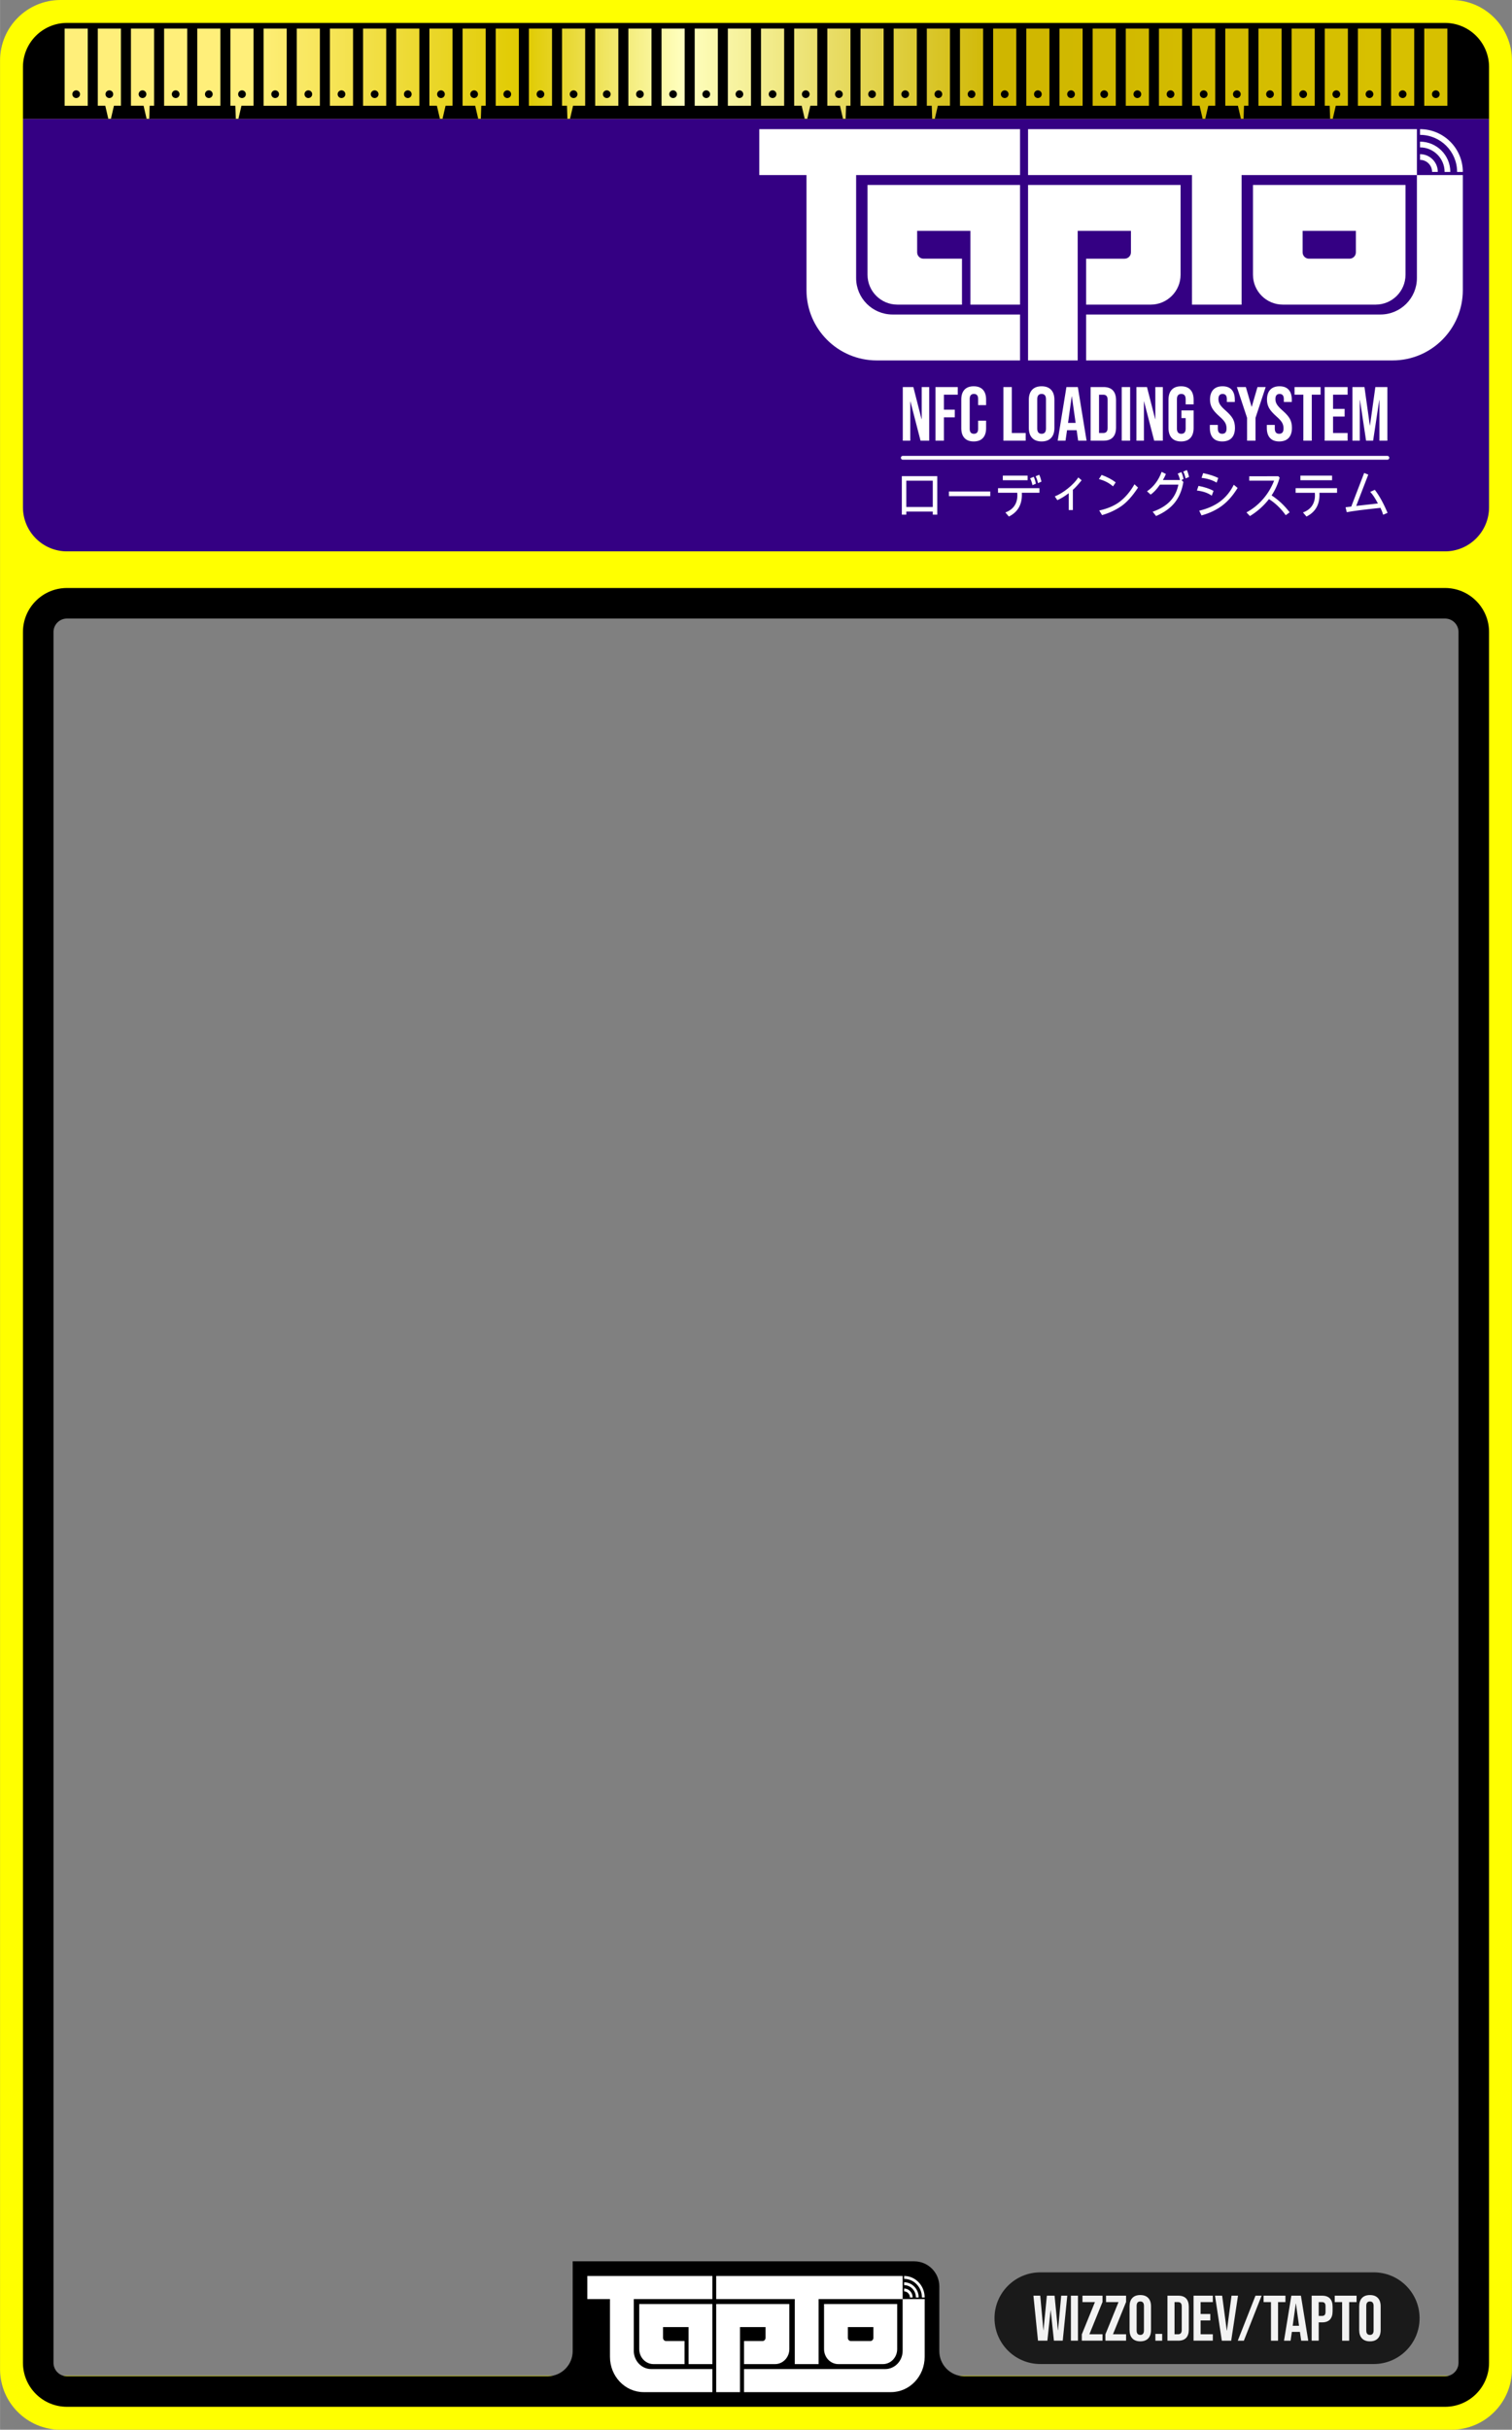 <?xml version="1.0" encoding="UTF-8" standalone="no"?>
<svg
   width="619"
   height="994"
   viewBox="0 0 198.048 318.048"
   version="1.1"
   xml:space="preserve"
   style="clip-rule:evenodd;fill-rule:evenodd;stroke-linejoin:round;stroke-miterlimit:2"
   id="svg10"
   sodipodi:docname="tapto_hucard_pro.svg"
   inkscape:version="1.3.2 (091e20e, 2023-11-25, custom)"
   xmlns:inkscape="http://www.inkscape.org/namespaces/inkscape"
   xmlns:sodipodi="http://sodipodi.sourceforge.net/DTD/sodipodi-0.dtd"
   xmlns="http://www.w3.org/2000/svg"
   xmlns:svg="http://www.w3.org/2000/svg"
   xmlns:serif="http://www.serif.com/"><rect x="0" y="0" width="198.048" height="318.048" fill="#808080" stroke="none"/><sodipodi:namedview
   id="namedview1"
   pagecolor="#505050"
   bordercolor="#eeeeee"
   borderopacity="1"
   inkscape:showpageshadow="0"
   inkscape:pageopacity="0"
   inkscape:pagecheckerboard="0"
   inkscape:deskcolor="#505050"
   inkscape:zoom="0.70710678"
   inkscape:cx="-444.06306"
   inkscape:cy="424.97117"
   inkscape:window-width="5120"
   inkscape:window-height="1369"
   inkscape:window-x="-8"
   inkscape:window-y="331"
   inkscape:window-maximized="1"
   inkscape:current-layer="svg10"
   showguides="true" />
    <g
   id="Background"
   transform="scale(0.32)"
   style="display:inline;fill:#ffffff">
        <path
   id="Sticker-Rounded"
   serif:id="Sticker Rounded"
   d="m 618.9,24.756 v 944.388 c 0,13.663 -11.093,24.756 -24.756,24.756 H 24.756 C 11.093,993.9 0,982.807 0,969.144 V 24.756 C 0,11.093 11.093,0 24.756,0 H 594.144 C 607.807,0 618.9,11.093 618.9,24.756 Z"
   style="display:none;fill:#ffff00"
   clip-path="none" /><path
   id="path15"
   clip-path="none"
   style="clip-rule:evenodd;display:inline;fill:#ffff00;fill-rule:evenodd;stroke-linejoin:round;stroke-miterlimit:2"
   d="M 24.756 0 C 11.093 -2.3682354e-15 0.001 11.092 0.001 24.755 L 0.001 969.145 C 0.001 982.808 11.093 993.9 24.756 993.9 L 594.144 993.9 C 607.807 993.9 618.899 982.808 618.899 969.145 L 618.899 24.755 C 618.899 11.092 607.807 3.0789229e-16 594.144 0 L 24.756 0 z M 18.622 248.264 L 602.423 248.264 L 602.423 971.869 L 18.622 971.869 L 18.622 248.264 z " />
    </g>
    <g
   id="Card-Frame"
   serif:id="Card Frame"
   transform="scale(0.32)"
   style="display:inline">
        <g
   id="g10"
   inkscape:label="RealBorder"
   style="display:none"><path
     id="path50"
     serif:id="Sticker Rounded"
     d="m 618.9,24.756 v 944.388 c 0,13.663 -11.093,24.756 -24.756,24.756 H 24.756 C 11.093,993.9 0,982.807 0,969.144 V 24.756 C 0,11.093 11.093,0 24.756,0 H 594.144 C 607.807,0 618.9,11.093 618.9,24.756 Z"
     style="clip-rule:evenodd;display:none;fill:#ffff00;fill-rule:evenodd;stroke-linejoin:round;stroke-miterlimit:2"
     clip-path="url(#clipPath13)"
     inkscape:label="border"
     mask="none"
     inkscape:path-effect="#path-effect14" /></g><g
   id="Artwork-Area"
   serif:id="Artwork Area"
   style="display:inline">
            <path
   d="m 609.525,258.529 v 707.992 c 0,9.936 -8.068,18.004 -18.004,18.004 H 27.379 c -9.936,0 -18.004,-8.068 -18.004,-18.004 V 258.529 c 0,-9.936 8.068,-18.004 18.004,-18.004 h 564.142 c 9.936,0 18.004,8.068 18.004,18.004 z M 394.418,972.025 h 197.103 c 3.038,0 5.504,-2.466 5.504,-5.504 V 258.529 c 0,-3.038 -2.466,-5.504 -5.504,-5.504 H 27.379 c -3.038,0 -5.504,2.466 -5.504,5.504 v 707.992 c 0,3.038 2.466,5.504 5.504,5.504 h 197.103 c 5.51,-0.187 9.926,-4.719 9.926,-10.274 v -36.737 h 139.803 c 5.674,0 10.281,4.607 10.281,10.281 v 26.456 c 0,5.555 4.416,10.087 9.926,10.274 z"
   id="path1"
   style="display:inline" />
            <path
   id="TapTo-Logo---Bottom"
   serif:id="TapTo Logo - Bottom"
   d="m 369.478,940.449 h -34.407 v 26.612 h -9.741 v -26.612 h -32.172 v -9.435 h 76.32 z m 0,0 h 9.014 v 23.638 c 0,7.974 -6.176,14.438 -13.794,14.438 h -60.142 v -9.434 h 57.774 c 3.948,0 7.148,-3.35 7.148,-7.484 z m 0.616,-3.121 v -1.175 c 1.924,0 3.489,1.638 3.489,3.652 h -1.123 c 0,-1.366 -1.062,-2.477 -2.366,-2.477 z m 4.82,2.478 c 0,-2.783 -2.162,-5.047 -4.82,-5.047 v -1.176 c 3.277,0 5.943,2.792 5.943,6.223 z m 2.455,0 c 0,-4.199 -3.264,-7.616 -7.275,-7.616 v -1.176 c 4.63,0 8.398,3.944 8.398,8.792 z m -85.78,0.643 h -32.172 v 21.159 c 0,4.133 3.2,7.483 7.149,7.483 h 25.023 v 9.434 h -28.121 c -7.617,0 -13.793,-6.464 -13.793,-14.438 v -23.638 h -9.267 v -9.435 h 51.181 z m -29.937,2.03 h 29.937 v 24.582 h -9.741 v -15.147 h -10.455 v 4.407 c 0,0.721 0.558,1.305 1.247,1.305 h 7.551 v 9.435 h -12.676 c -3.238,0 -5.863,-2.748 -5.863,-6.138 z m 31.506,0 h 29.937 v 18.444 c 0,3.39 -2.625,6.138 -5.863,6.138 h -12.676 v -9.435 h 7.55 c 0.689,0 1.248,-0.584 1.248,-1.305 v -4.407 H 302.9 v 26.611 h -9.742 z m 74.085,0 v 18.444 c 0,3.39 -2.625,6.138 -5.863,6.138 h -18.21 c -3.238,0 -5.864,-2.748 -5.864,-6.138 v -18.444 z m -9.741,9.435 h -10.454 v 4.407 c 0,0.721 0.558,1.305 1.247,1.305 h 7.96 c 0.689,0 1.247,-0.584 1.247,-1.305 z"
   style="display:inline;fill:#ffffff" />
        </g>
        <g
   id="Card-Top"
   serif:id="Card Top"
   style="display:inline">
            <path
   id="Header-Background"
   serif:id="Header Background"
   d="m 609.525,48.574 v 158.932 c 0,9.958 -8.084,18.042 -18.041,18.042 H 27.416 c -9.957,0 -18.041,-8.084 -18.041,-18.042 V 48.574 Z"
   style="fill:#340083" />
            <path
   id="NFC-Loading-System"
   serif:id="NFC Loading System"
   d="m 383.649,210.523 h -1.834 v -1.255 h -10.836 v 1.255 h -1.835 v -15.754 h 14.504 z m -1.834,-3.133 v -10.744 h -10.836 v 10.744 z m 23.535,-4.449 h -16.932 v -1.888 h 16.932 z m 20.938,-5.918 -1.408,0.612 c -0.244,-1.156 -0.568,-2.091 -0.971,-2.805 l 1.477,-0.622 c 0.377,0.761 0.677,1.7 0.902,2.816 z m -5.651,-0.582 h -10.152 v -1.888 h 10.152 z m 3.39,1.418 -1.398,0.602 c -0.251,-1.15 -0.575,-2.082 -0.972,-2.796 l 1.477,-0.622 c 0.377,0.761 0.675,1.7 0.892,2.816 z m 1.448,3.724 h -7.207 c 0.013,0.164 0.02,0.443 0.02,0.837 0,4.156 -1.775,7.115 -5.324,8.877 l -1.437,-1.673 c 1.613,-0.586 2.834,-1.473 3.664,-2.663 0.829,-1.19 1.243,-2.623 1.243,-4.296 0,-0.489 -0.013,-0.85 -0.039,-1.081 h -7.872 v -1.888 h 16.953 z m 17.27,-5.122 c -1.514,1.863 -2.709,3.166 -3.589,3.908 v 8.275 h -1.685 v -6.897 c -1.619,1.244 -3.176,2.194 -4.669,2.847 l -1.041,-1.531 c 1.778,-0.721 3.58,-1.818 5.408,-3.29 1.828,-1.473 3.234,-2.961 4.219,-4.464 z m 13.949,0.857 -1.09,1.633 c -1.639,-1.421 -3.569,-2.411 -5.79,-2.969 l 1.12,-1.714 c 2.339,0.87 4.259,1.887 5.76,3.05 z m 9.141,2.133 c -2.334,3.544 -4.646,6.098 -6.94,7.662 -2.293,1.565 -4.887,2.766 -7.782,3.602 l -1.16,-1.888 c 3.622,-0.802 6.527,-2.085 8.714,-3.846 2.188,-1.762 4.091,-4.058 5.71,-6.888 z m 20.868,-4.346 -1.398,0.601 c -0.251,-1.156 -0.575,-2.088 -0.972,-2.795 l 1.477,-0.633 c 0.377,0.762 0.674,1.704 0.892,2.827 z m -2.25,0.837 -0.833,0.418 0.774,0.786 c -0.549,3.374 -1.719,6.185 -3.509,8.433 -1.792,2.248 -4.346,4.083 -7.664,5.505 l -1.398,-1.755 c 3.021,-1.054 5.388,-2.474 7.103,-4.259 1.715,-1.786 2.86,-4.063 3.436,-6.831 h -7.554 c -1.289,1.885 -2.562,3.241 -3.817,4.071 l -1.477,-1.336 c 2.723,-1.858 4.719,-4.51 5.988,-7.959 l 1.745,0.877 c -0.383,0.912 -0.796,1.735 -1.239,2.469 h 7.009 c -0.257,-1.081 -0.571,-1.952 -0.942,-2.612 l 1.487,-0.633 c 0.377,0.762 0.674,1.704 0.892,2.827 z m 14.217,-0.419 -0.655,1.898 c -1.771,-1.048 -3.83,-1.694 -6.177,-1.939 l 0.655,-1.949 c 2.604,0.558 4.663,1.221 6.177,1.99 z m 7.931,4.071 c -1.87,3.054 -3.976,5.464 -6.316,7.229 -2.339,1.765 -5.161,3.104 -8.467,4.016 l -0.931,-1.928 c 3.443,-0.823 6.313,-2.097 8.61,-3.822 2.297,-1.724 4.139,-3.988 5.528,-6.79 z m -9.865,1.194 -0.713,1.979 c -1.56,-1.123 -3.589,-1.827 -6.087,-2.112 l 0.654,-1.898 c 2.505,0.483 4.554,1.16 6.146,2.031 z m 31.15,8.774 -1.586,1.194 c -1.957,-2.748 -4.244,-4.948 -6.861,-6.602 -2.121,2.735 -4.722,5.051 -7.802,6.949 l -1.417,-1.5 c 2.558,-1.381 4.81,-3.187 6.756,-5.418 1.947,-2.231 3.465,-4.751 4.556,-7.561 h -10.172 v -1.796 l 11.896,-0.021 0.545,0.582 c -0.74,2.674 -1.837,5.091 -3.291,7.255 2.822,1.85 5.28,4.156 7.376,6.917 z m 17.379,-13.121 h -12.957 v -1.888 h 12.957 z m 2.032,5.142 h -7.207 c 0.013,0.164 0.02,0.443 0.02,0.837 0,4.156 -1.774,7.115 -5.323,8.877 l -1.438,-1.673 c 1.613,-0.586 2.834,-1.473 3.664,-2.663 0.829,-1.19 1.244,-2.623 1.244,-4.296 0,-0.489 -0.013,-0.85 -0.04,-1.081 h -7.871 v -1.888 h 16.952 z m 20.681,8.204 -1.804,0.775 c -0.245,-0.871 -0.609,-1.809 -1.091,-2.816 -6.82,0.707 -11.424,1.299 -13.81,1.775 l -0.486,-2.03 2.33,-0.265 5.284,-13.754 1.685,0.673 -4.936,12.805 8.873,-1 c -1.13,-2.176 -2.178,-3.758 -3.142,-4.744 l 1.883,-0.837 c 1.812,2.34 3.549,5.479 5.215,9.418 z M 369.535,188.05 c -0.432,0 -0.783,-0.351 -0.783,-0.783 0,-0.433 0.351,-0.784 0.783,-0.784 h 198.366 c 0.432,0 0.783,0.351 0.783,0.784 0,0.432 -0.351,0.783 -0.783,0.783 z m 0,-29.725 h 4.326 l 3.354,13.134 h 0.063 v -13.134 h 3.072 v 21.941 h -3.543 l -4.138,-16.017 h -0.062 v 16.017 h -3.072 z m 13.385,0 h 9.122 v 3.134 h -5.674 v 6.112 h 4.451 v 3.134 h -4.451 v 9.56 h -3.448 z m 15.642,22.255 c -1.65,0 -2.91,-0.47 -3.777,-1.411 -0.867,-0.94 -1.301,-2.267 -1.301,-3.981 v -11.785 c 0,-1.714 0.434,-3.041 1.301,-3.981 0.868,-0.941 2.127,-1.411 3.777,-1.411 1.651,0 2.91,0.47 3.778,1.411 0.867,0.94 1.301,2.267 1.301,3.981 v 2.319 h -3.26 v -2.539 c 0,-1.359 -0.575,-2.038 -1.724,-2.038 -1.15,0 -1.724,0.679 -1.724,2.038 v 12.256 c 0,1.337 0.574,2.006 1.724,2.006 1.149,0 1.724,-0.669 1.724,-2.006 v -3.354 h 3.26 v 3.103 c 0,1.714 -0.434,3.041 -1.301,3.981 -0.868,0.941 -2.127,1.411 -3.778,1.411 z m 12.163,-22.255 h 3.447 v 18.807 h 5.675 v 3.134 h -9.122 z m 15.642,22.255 c -1.692,0 -2.988,-0.481 -3.887,-1.442 -0.899,-0.961 -1.348,-2.319 -1.348,-4.075 v -11.534 c 0,-1.756 0.45,-3.114 1.348,-4.075 0.899,-0.961 2.194,-1.442 3.887,-1.442 1.693,0 2.988,0.481 3.887,1.442 0.899,0.961 1.348,2.319 1.348,4.075 v 11.534 c 0,1.756 -0.45,3.114 -1.348,4.075 -0.899,0.961 -2.194,1.442 -3.887,1.442 z m 0,-3.134 c 1.191,0 1.787,-0.721 1.787,-2.164 v -11.974 c 0,-1.441 -0.596,-2.163 -1.787,-2.163 -1.191,0 -1.787,0.721 -1.787,2.163 v 11.974 c 0,1.442 0.596,2.164 1.787,2.164 z m 10.156,-19.12 h 4.671 l 3.574,21.941 h -3.448 l -0.627,-4.357 v 0.063 h -3.919 l -0.627,4.294 h -3.198 z m 3.762,14.669 -1.537,-10.845 h -0.063 l -1.504,10.845 z m 6.144,-14.669 h 5.266 c 1.714,0 2.999,0.46 3.856,1.379 0.857,0.919 1.285,2.267 1.285,4.043 v 11.096 c 0,1.777 -0.428,3.124 -1.285,4.043 -0.857,0.919 -2.142,1.379 -3.856,1.379 h -5.266 z m 5.203,18.807 c 0.564,0 0.998,-0.167 1.301,-0.501 0.304,-0.335 0.454,-0.878 0.454,-1.63 v -11.409 c 0,-0.752 -0.151,-1.296 -0.454,-1.63 -0.303,-0.334 -0.737,-0.501 -1.301,-0.501 h -1.755 v 15.672 z m 7.523,-18.807 h 3.448 v 21.941 h -3.448 z m 6.019,0 h 4.326 l 3.354,13.134 h 0.063 v -13.134 h 3.072 v 21.941 h -3.543 l -4.138,-16.017 h -0.062 v 16.017 h -3.072 z m 18.276,22.255 c -1.672,0 -2.947,-0.476 -3.825,-1.426 -0.877,-0.951 -1.317,-2.314 -1.317,-4.091 v -11.534 c 0,-1.777 0.439,-3.14 1.317,-4.091 0.878,-0.95 2.153,-1.426 3.825,-1.426 1.672,0 2.946,0.476 3.824,1.426 0.878,0.951 1.317,2.314 1.317,4.091 v 1.881 h -3.26 v -2.101 c 0,-1.441 -0.596,-2.163 -1.787,-2.163 -1.191,0 -1.787,0.721 -1.787,2.163 v 12.005 c 0,1.421 0.596,2.132 1.787,2.132 1.191,0 1.787,-0.711 1.787,-2.132 v -4.294 h -1.724 v -3.134 h 4.984 v 7.178 c 0,1.777 -0.439,3.14 -1.317,4.091 -0.878,0.95 -2.152,1.426 -3.824,1.426 z m 16.865,0 c -1.672,0 -2.937,-0.476 -3.793,-1.426 -0.857,-0.951 -1.286,-2.314 -1.286,-4.091 v -1.254 h 3.261 v 1.505 c 0,1.421 0.595,2.132 1.786,2.132 0.586,0 1.03,-0.172 1.332,-0.517 0.304,-0.345 0.454,-0.904 0.454,-1.677 0,-0.919 -0.209,-1.729 -0.627,-2.429 -0.418,-0.7 -1.191,-1.541 -2.319,-2.523 -1.421,-1.254 -2.414,-2.388 -2.978,-3.401 -0.565,-1.014 -0.847,-2.158 -0.847,-3.432 0,-1.734 0.439,-3.077 1.317,-4.028 0.878,-0.95 2.153,-1.426 3.825,-1.426 1.651,0 2.899,0.476 3.746,1.426 0.846,0.951 1.269,2.314 1.269,4.091 v 0.909 h -3.26 v -1.129 c 0,-0.752 -0.146,-1.301 -0.439,-1.645 -0.292,-0.345 -0.721,-0.517 -1.286,-0.517 -1.149,0 -1.724,0.7 -1.724,2.101 0,0.794 0.215,1.536 0.643,2.225 0.428,0.689 1.207,1.525 2.335,2.508 1.442,1.254 2.435,2.392 2.978,3.416 0.543,1.023 0.815,2.225 0.815,3.604 0,1.797 -0.444,3.177 -1.332,4.138 -0.888,0.961 -2.179,1.442 -3.872,1.442 z m 10.156,-9.654 -4.169,-12.6 h 3.668 l 2.351,8.056 h 0.063 l 2.351,-8.056 h 3.354 l -4.169,12.6 v 9.341 h -3.448 z m 13.166,9.654 c -1.672,0 -2.937,-0.476 -3.793,-1.426 -0.857,-0.951 -1.286,-2.314 -1.286,-4.091 v -1.254 h 3.26 v 1.505 c 0,1.421 0.596,2.132 1.787,2.132 0.586,0 1.03,-0.172 1.332,-0.517 0.303,-0.345 0.454,-0.904 0.454,-1.677 0,-0.919 -0.209,-1.729 -0.627,-2.429 -0.418,-0.7 -1.191,-1.541 -2.32,-2.523 -1.421,-1.254 -2.414,-2.388 -2.978,-3.401 -0.564,-1.014 -0.846,-2.158 -0.846,-3.432 0,-1.734 0.439,-3.077 1.317,-4.028 0.878,-0.95 2.152,-1.426 3.824,-1.426 1.651,0 2.9,0.476 3.746,1.426 0.846,0.951 1.27,2.314 1.27,4.091 v 0.909 h -3.26 v -1.129 c 0,-0.752 -0.146,-1.301 -0.439,-1.645 -0.293,-0.345 -0.721,-0.517 -1.286,-0.517 -1.15,0 -1.724,0.7 -1.724,2.101 0,0.794 0.215,1.536 0.643,2.225 0.428,0.689 1.207,1.525 2.335,2.508 1.442,1.254 2.434,2.392 2.978,3.416 0.543,1.023 0.815,2.225 0.815,3.604 0,1.797 -0.444,3.177 -1.332,4.138 -0.888,0.961 -2.179,1.442 -3.871,1.442 z m 9.874,-19.12 h -3.606 v -3.134 h 10.659 v 3.134 h -3.605 v 18.807 h -3.448 z m 8.714,-3.134 h 9.404 v 3.134 h -5.956 v 5.798 h 4.733 v 3.134 h -4.733 v 6.739 h 5.956 v 3.134 h -9.404 z m 11.379,0 h 4.921 l 2.195,15.703 h 0.063 l 2.194,-15.703 h 4.922 v 21.941 h -3.261 v -16.613 h -0.062 l -2.508,16.613 h -2.884 l -2.508,-16.613 h -0.063 v 16.613 h -3.009 z"
   style="fill:#ffffff;stroke-width:0.795" />
            <path
   id="TapTo-Logo---Top"
   serif:id="TapTo Logo - Top"
   d="m 579.989,71.617 h -71.763 v 52.99 h -20.317 V 71.617 h -67.099 v -18.787 h 159.179 z m 0,0 h 18.798 v 47.068 c 0,15.879 -12.881,28.751 -28.769,28.751 h -125.437 v -18.786 h 120.498 c 8.234,0 14.91,-6.672 14.91,-14.902 z m 1.283,-6.215 v -2.34 c 4.013,0 7.277,3.262 7.277,7.273 h -2.342 c 0,-2.72 -2.214,-4.933 -4.935,-4.933 z m 10.054,4.934 c 0,-5.542 -4.51,-10.05 -10.054,-10.05 v -2.34 c 6.835,0 12.396,5.558 12.396,12.39 z m 5.119,0 c 0,-8.362 -6.808,-15.164 -15.173,-15.164 v -2.342 c 9.657,0 17.515,7.853 17.515,17.506 z m -178.908,1.281 h -67.1 v 42.132 c 0,8.229 6.675,14.901 14.91,14.901 h 52.19 v 18.786 h -58.65 c -15.888,0 -28.767,-12.872 -28.767,-28.751 V 71.617 h -19.328 v -18.787 h 106.745 z m -62.438,4.042 h 62.438 v 48.948 h -20.317 V 94.447 h -21.804 v 8.775 c 0,1.436 1.163,2.598 2.6,2.598 h 15.749 v 18.787 h -26.438 c -6.754,0 -12.228,-5.471 -12.228,-12.221 z m 65.711,0 h 62.438 v 36.727 c 0,6.75 -5.475,12.221 -12.229,12.221 h -26.438 v -18.787 h 15.749 c 1.436,0 2.601,-1.162 2.601,-2.598 v -8.775 h -21.804 v 52.989 h -20.317 z m 154.517,0 v 36.727 c 0,6.75 -5.475,12.221 -12.228,12.221 h -37.982 c -6.753,0 -12.229,-5.471 -12.229,-12.221 V 75.659 Z m -20.318,18.788 h -21.804 v 8.775 c 0,1.436 1.165,2.598 2.602,2.598 h 16.602 c 1.437,0 2.6,-1.162 2.6,-2.598 z"
   style="fill:#ffffff" />
            <g
   id="Wizzo.dev-TapTo"
   serif:id="Wizzo.dev/TapTo"
   transform="translate(-7.202,853.246)"
   style="display:inline">
                <path
   d="m 588.288,95.023 v 0.009 c 0,10.346 -8.4,18.746 -18.745,18.746 h -136.51 c -10.345,0 -18.745,-8.4 -18.745,-18.746 v -0.009 c 0,-10.346 8.4,-18.745 18.745,-18.745 h 136.51 c 10.345,0 18.745,8.399 18.745,18.745 z"
   style="fill:#1a1a1a"
   id="path2" />
                <path
   d="m 430.218,85.823 h 2.788 l 1.289,14.149 h 0.053 l 1.368,-14.149 h 3.156 l 1.368,14.149 h 0.052 l 1.289,-14.149 h 2.499 l -1.868,18.41 h -3.603 l -1.315,-12.414 h -0.053 l -1.315,12.414 h -3.84 z m 15.335,0 h 2.893 v 18.41 h -2.893 z m 4.471,15.832 5.366,-13.202 h -5.103 v -2.63 h 8.207 V 88.4 l -5.366,13.203 h 5.366 v 2.63 h -8.47 z m 9.653,0 5.366,-13.202 h -5.103 v -2.63 h 8.207 V 88.4 l -5.366,13.203 h 5.366 v 2.63 h -8.47 z m 14.283,2.841 c -1.421,0 -2.508,-0.403 -3.262,-1.21 -0.754,-0.806 -1.131,-1.946 -1.131,-3.419 v -9.678 c 0,-1.473 0.377,-2.613 1.131,-3.419 0.754,-0.807 1.841,-1.21 3.262,-1.21 1.42,0 2.507,0.403 3.261,1.21 0.754,0.806 1.131,1.946 1.131,3.419 v 9.678 c 0,1.473 -0.377,2.613 -1.131,3.419 -0.754,0.807 -1.841,1.21 -3.261,1.21 z m 0,-2.63 c 0.999,0 1.499,-0.605 1.499,-1.815 V 90.005 c 0,-1.21 -0.5,-1.815 -1.499,-1.815 -1,0 -1.5,0.605 -1.5,1.815 v 10.046 c 0,1.21 0.5,1.815 1.5,1.815 z m 6.181,-0.421 h 2.788 v 2.788 h -2.788 z m 4.945,-15.622 h 4.418 c 1.438,0 2.517,0.386 3.236,1.157 0.719,0.771 1.078,1.902 1.078,3.393 v 9.31 c 0,1.49 -0.359,2.621 -1.078,3.393 -0.719,0.771 -1.798,1.157 -3.236,1.157 h -4.418 z m 4.366,15.78 c 0.473,0 0.837,-0.14 1.091,-0.421 0.255,-0.28 0.382,-0.736 0.382,-1.368 v -9.573 c 0,-0.631 -0.127,-1.087 -0.382,-1.367 -0.254,-0.281 -0.618,-0.421 -1.091,-0.421 h -1.473 v 13.15 z m 6.312,-15.78 h 7.891 v 2.63 h -4.997 v 4.865 h 3.971 v 2.63 h -3.971 v 5.655 h 4.997 v 2.63 h -7.891 z m 8.786,0 h 2.919 l 1.894,14.281 h 0.053 l 1.893,-14.281 h 2.657 l -2.788,18.41 h -3.84 z m 16.57,0 h 2.499 l -7.26,18.41 h -2.498 z m 6.339,2.63 h -3.025 v -2.63 h 8.943 v 2.63 h -3.025 v 15.78 h -2.893 z m 8.338,-2.63 h 3.919 l 2.999,18.41 h -2.894 l -0.526,-3.656 v 0.053 h -3.288 l -0.526,3.603 h -2.682 z m 3.156,12.308 -1.288,-9.1 h -0.053 l -1.263,9.1 z m 5.156,-12.308 h 4.261 c 1.438,0 2.516,0.386 3.235,1.157 0.719,0.771 1.078,1.902 1.078,3.393 v 1.814 c 0,1.491 -0.359,2.622 -1.078,3.393 -0.719,0.772 -1.797,1.157 -3.235,1.157 h -1.368 v 7.496 h -2.893 z m 4.261,8.284 c 0.473,0 0.828,-0.131 1.065,-0.394 0.237,-0.263 0.355,-0.71 0.355,-1.341 v -2.183 c 0,-0.632 -0.118,-1.079 -0.355,-1.342 -0.237,-0.263 -0.592,-0.394 -1.065,-0.394 h -1.368 v 5.654 z m 8.206,-5.654 h -3.025 v -2.63 h 8.943 v 2.63 h -3.025 v 15.78 h -2.893 z m 11.389,16.043 c -1.42,0 -2.507,-0.403 -3.261,-1.21 -0.754,-0.806 -1.131,-1.946 -1.131,-3.419 v -9.678 c 0,-1.473 0.377,-2.613 1.131,-3.419 0.754,-0.807 1.841,-1.21 3.261,-1.21 1.421,0 2.508,0.403 3.262,1.21 0.754,0.806 1.131,1.946 1.131,3.419 v 9.678 c 0,1.473 -0.377,2.613 -1.131,3.419 -0.754,0.807 -1.841,1.21 -3.262,1.21 z m 0,-2.63 c 1,0 1.499,-0.605 1.499,-1.815 V 90.005 c 0,-1.21 -0.499,-1.815 -1.499,-1.815 -0.999,0 -1.499,0.605 -1.499,1.815 v 10.046 c 0,1.21 0.5,1.815 1.499,1.815 z"
   id="path3"
   style="fill:#f2f2f2" />
            </g>
            <path
   id="Pins-Background"
   serif:id="Pins Background"
   d="M 9.375,48.574 V 27.416 c 0,-9.957 8.084,-18.041 18.041,-18.041 h 564.068 c 9.957,0 18.041,8.084 18.041,18.041 v 21.158 z" />
            <path
   id="Pins"
   d="M 35.903,11.708 V 43.269 H 26.434 V 11.708 Z m -4.735,25.247 c -0.87,0 -1.577,0.707 -1.577,1.58 0,0.87 0.707,1.577 1.577,1.577 0.871,0 1.578,-0.707 1.578,-1.577 0,-0.873 -0.707,-1.58 -1.578,-1.58 z M 171.65,11.708 v 31.561 h -9.469 V 11.708 Z m -4.735,25.247 c -0.87,0 -1.577,0.707 -1.577,1.58 0,0.87 0.707,1.577 1.577,1.577 0.871,0 1.578,-0.707 1.578,-1.577 0,-0.873 -0.707,-1.58 -1.578,-1.58 z M 483.869,11.708 v 31.561 h -9.47 V 11.708 Z m -4.736,25.247 c -0.87,0 -1.577,0.707 -1.577,1.58 0,0.87 0.707,1.577 1.577,1.577 0.871,0 1.579,-0.707 1.579,-1.577 0,-0.873 -0.708,-1.58 -1.579,-1.58 z M 320.972,11.708 v 31.561 h -9.469 V 11.708 Z m -4.735,25.247 c -0.87,0 -1.578,0.707 -1.578,1.58 0,0.87 0.708,1.577 1.578,1.577 0.871,0 1.578,-0.707 1.578,-1.577 0,-0.873 -0.707,-1.58 -1.578,-1.58 z M 76.627,11.708 V 43.269 H 67.158 V 11.708 Z m -4.735,25.247 c -0.87,0 -1.577,0.707 -1.577,1.58 0,0.87 0.707,1.577 1.577,1.577 0.871,0 1.578,-0.707 1.578,-1.577 0,-0.873 -0.707,-1.58 -1.578,-1.58 z M 212.374,11.708 v 31.561 h -9.469 V 11.708 Z m -4.735,25.247 c -0.87,0 -1.577,0.707 -1.577,1.58 0,0.87 0.707,1.577 1.577,1.577 0.871,0 1.579,-0.707 1.579,-1.577 0,-0.873 -0.708,-1.58 -1.579,-1.58 z M 524.593,11.708 v 31.561 h -9.47 V 11.708 Z m -4.736,25.247 c -0.869,0 -1.577,0.707 -1.577,1.58 0,0.87 0.708,1.577 1.577,1.577 0.872,0 1.579,-0.707 1.579,-1.577 0,-0.873 -0.707,-1.58 -1.579,-1.58 z M 361.696,11.708 v 31.561 h -9.469 V 11.708 Z m -4.735,25.247 c -0.87,0 -1.577,0.707 -1.577,1.58 0,0.87 0.707,1.577 1.577,1.577 0.871,0 1.578,-0.707 1.578,-1.577 0,-0.873 -0.707,-1.58 -1.578,-1.58 z M 117.351,11.708 v 31.561 h -9.469 V 11.708 Z m -4.735,25.247 c -0.87,0 -1.577,0.707 -1.577,1.58 0,0.87 0.707,1.577 1.577,1.577 0.871,0 1.579,-0.707 1.579,-1.577 0,-0.873 -0.708,-1.58 -1.579,-1.58 z M 253.099,11.708 v 31.561 h -9.47 V 11.708 Z m -4.736,25.247 c -0.87,0 -1.577,0.707 -1.577,1.58 0,0.87 0.707,1.577 1.577,1.577 0.871,0 1.579,-0.707 1.579,-1.577 0,-0.873 -0.708,-1.58 -1.579,-1.58 z M 565.317,11.708 v 31.561 h -9.47 V 11.708 Z m -4.735,25.247 c -0.87,0 -1.578,0.707 -1.578,1.58 0,0.87 0.708,1.577 1.578,1.577 0.871,0 1.578,-0.707 1.578,-1.577 0,-0.873 -0.707,-1.58 -1.578,-1.58 z M 402.42,11.708 v 31.561 h -9.469 V 11.708 Z m -4.735,25.247 c -0.87,0 -1.577,0.707 -1.577,1.58 0,0.87 0.707,1.577 1.577,1.577 0.871,0 1.578,-0.707 1.578,-1.577 0,-0.873 -0.707,-1.58 -1.578,-1.58 z M 144.501,11.708 v 31.561 h -9.47 V 11.708 Z m -4.736,25.247 c -0.869,0 -1.577,0.707 -1.577,1.58 0,0.87 0.708,1.577 1.577,1.577 0.872,0 1.579,-0.707 1.579,-1.577 0,-0.873 -0.707,-1.58 -1.579,-1.58 z M 456.719,11.708 V 43.269 H 447.25 V 11.708 Z m -4.735,25.247 c -0.87,0 -1.577,0.707 -1.577,1.58 0,0.87 0.707,1.577 1.577,1.577 0.871,0 1.578,-0.707 1.578,-1.577 0,-0.873 -0.707,-1.58 -1.578,-1.58 z M 280.248,11.708 v 31.561 h -9.47 V 11.708 Z m -4.735,25.247 c -0.87,0 -1.578,0.707 -1.578,1.58 0,0.87 0.708,1.577 1.578,1.577 0.871,0 1.578,-0.707 1.578,-1.577 0,-0.873 -0.707,-1.58 -1.578,-1.58 z M 592.466,11.708 v 31.561 h -9.469 V 11.708 Z m -4.735,25.247 c -0.87,0 -1.577,0.707 -1.577,1.58 0,0.87 0.707,1.577 1.577,1.577 0.871,0 1.578,-0.707 1.578,-1.577 0,-0.873 -0.707,-1.58 -1.578,-1.58 z M 429.57,11.708 V 43.269 H 420.1 V 11.708 Z m -4.736,25.247 c -0.869,0 -1.577,0.707 -1.577,1.58 0,0.87 0.708,1.577 1.577,1.577 0.872,0 1.579,-0.707 1.579,-1.577 0,-0.873 -0.707,-1.58 -1.579,-1.58 z M 90.202,11.708 v 31.561 h -9.47 V 11.708 Z m -4.735,25.247 c -0.87,0 -1.578,0.707 -1.578,1.58 0,0.87 0.708,1.577 1.578,1.577 0.871,0 1.578,-0.707 1.578,-1.577 0,-0.873 -0.707,-1.58 -1.578,-1.58 z M 225.949,11.708 V 43.269 H 216.48 V 11.708 Z m -4.735,25.247 c -0.87,0 -1.577,0.707 -1.577,1.58 0,0.87 0.707,1.577 1.577,1.577 0.871,0 1.578,-0.707 1.578,-1.577 0,-0.873 -0.707,-1.58 -1.578,-1.58 z M 538.168,11.708 v 31.561 h -9.47 V 11.708 Z m -4.736,25.247 c -0.87,0 -1.577,0.707 -1.577,1.58 0,0.87 0.707,1.577 1.577,1.577 0.871,0 1.579,-0.707 1.579,-1.577 0,-0.873 -0.708,-1.58 -1.579,-1.58 z M 375.271,11.708 v 31.561 h -9.47 V 11.708 Z m -4.735,25.247 c -0.87,0 -1.578,0.707 -1.578,1.58 0,0.87 0.708,1.577 1.578,1.577 0.871,0 1.578,-0.707 1.578,-1.577 0,-0.873 -0.707,-1.58 -1.578,-1.58 z M 130.926,11.708 v 31.561 h -9.469 V 11.708 Z m -4.735,25.247 c -0.87,0 -1.577,0.707 -1.577,1.58 0,0.87 0.707,1.577 1.577,1.577 0.871,0 1.578,-0.707 1.578,-1.577 0,-0.873 -0.707,-1.58 -1.578,-1.58 z M 266.673,11.708 v 31.561 h -9.469 V 11.708 Z m -4.735,25.247 c -0.87,0 -1.577,0.707 -1.577,1.58 0,0.87 0.707,1.577 1.577,1.577 0.871,0 1.578,-0.707 1.578,-1.577 0,-0.873 -0.707,-1.58 -1.578,-1.58 z M 578.892,11.708 v 31.561 h -9.47 V 11.708 Z m -4.736,25.247 c -0.87,0 -1.577,0.707 -1.577,1.58 0,0.87 0.707,1.577 1.577,1.577 0.871,0 1.579,-0.707 1.579,-1.577 0,-0.873 -0.708,-1.58 -1.579,-1.58 z M 415.995,11.708 v 31.561 h -9.469 V 11.708 Z m -4.735,25.247 c -0.87,0 -1.578,0.707 -1.578,1.58 0,0.87 0.708,1.577 1.578,1.577 0.871,0 1.578,-0.707 1.578,-1.577 0,-0.873 -0.707,-1.58 -1.578,-1.58 z M 158.076,11.708 v 31.561 h -9.47 V 11.708 Z m -4.736,25.247 c -0.87,0 -1.577,0.707 -1.577,1.58 0,0.87 0.707,1.577 1.577,1.577 0.871,0 1.579,-0.707 1.579,-1.577 0,-0.873 -0.708,-1.58 -1.579,-1.58 z M 470.294,11.708 v 31.561 h -9.47 V 11.708 Z m -4.735,25.247 c -0.87,0 -1.578,0.707 -1.578,1.58 0,0.87 0.708,1.577 1.578,1.577 0.871,0 1.578,-0.707 1.578,-1.577 0,-0.873 -0.707,-1.58 -1.578,-1.58 z M 307.397,11.708 v 31.561 h -9.469 V 11.708 Z m -4.735,25.247 c -0.87,0 -1.577,0.707 -1.577,1.58 0,0.87 0.707,1.577 1.577,1.577 0.871,0 1.579,-0.707 1.579,-1.577 0,-0.873 -0.708,-1.58 -1.579,-1.58 z m -8.839,-25.247 v 31.561 h -9.47 V 11.708 Z m -4.736,25.247 c -0.87,0 -1.577,0.707 -1.577,1.58 0,0.87 0.707,1.577 1.577,1.577 0.871,0 1.579,-0.707 1.579,-1.577 0,-0.873 -0.708,-1.58 -1.579,-1.58 z M 443.145,11.708 v 31.561 h -9.47 V 11.708 Z m -4.736,25.247 c -0.87,0 -1.577,0.707 -1.577,1.58 0,0.87 0.707,1.577 1.577,1.577 0.871,0 1.579,-0.707 1.579,-1.577 0,-0.873 -0.708,-1.58 -1.579,-1.58 z m -395.33,6.313 h -3.07 v -31.56 h 9.469 v 31.56 H 46.62 l -1.233,5.306 h -1.075 z m 1.664,-6.312 c -0.871,0 -1.578,0.707 -1.578,1.578 0,0.871 0.707,1.578 1.578,1.578 0.871,0 1.578,-0.707 1.578,-1.578 0,-0.871 -0.707,-1.578 -1.578,-1.578 z m 134.083,6.312 h -3.07 v -31.56 h 9.469 v 31.56 h -2.858 l -1.233,5.306 h -1.075 z m 1.664,-6.312 c -0.871,0 -1.578,0.707 -1.578,1.578 0,0.871 0.707,1.578 1.578,1.578 0.871,0 1.578,-0.707 1.578,-1.578 0,-0.871 -0.707,-1.578 -1.578,-1.578 z m 310.554,6.312 h -3.07 v -31.56 h 9.469 v 31.56 h -2.857 l -1.233,5.306 h -1.076 z m 1.665,-6.312 c -0.872,0 -1.579,0.707 -1.579,1.578 0,0.871 0.707,1.578 1.579,1.578 0.871,0 1.578,-0.707 1.578,-1.578 0,-0.871 -0.707,-1.578 -1.578,-1.578 z m -164.561,6.312 h -3.07 v -31.56 h 9.469 v 31.56 h -2.858 l -1.233,5.306 h -1.075 z m 1.664,-6.312 c -0.871,0 -1.578,0.707 -1.578,1.578 0,0.871 0.707,1.578 1.578,1.578 0.871,0 1.578,-0.707 1.578,-1.578 0,-0.871 -0.707,-1.578 -1.578,-1.578 z M 96.325,43.268 h -2.018 v -31.56 h 9.469 v 31.56 h -4.961 l -1.233,5.306 h -1.076 z m 2.717,-6.312 c -0.871,0 -1.578,0.707 -1.578,1.578 0,0.871 0.707,1.578 1.578,1.578 0.871,0 1.578,-0.707 1.578,-1.578 0,-0.871 -0.707,-1.578 -1.578,-1.578 z m 133.031,6.312 h -2.018 v -31.56 h 9.469 v 31.56 h -4.962 l -1.233,5.306 h -1.075 z m 2.716,-6.312 c -0.871,0 -1.578,0.707 -1.578,1.578 0,0.871 0.707,1.578 1.578,1.578 0.871,0 1.578,-0.707 1.578,-1.578 0,-0.871 -0.707,-1.578 -1.578,-1.578 z m 309.502,6.312 h -2.018 v -31.56 h 9.469 v 31.56 h -4.962 l -1.233,5.306 h -1.075 z m 2.716,-6.312 c -0.871,0 -1.578,0.707 -1.578,1.578 0,0.871 0.707,1.578 1.578,1.578 0.872,0 1.579,-0.707 1.579,-1.578 0,-0.871 -0.707,-1.578 -1.579,-1.578 z m -165.613,6.312 h -2.018 v -31.56 h 9.469 v 31.56 h -4.961 l -1.233,5.306 h -1.076 z m 2.717,-6.312 c -0.871,0 -1.578,0.707 -1.578,1.578 0,0.871 0.707,1.578 1.578,1.578 0.871,0 1.578,-0.707 1.578,-1.578 0,-0.871 -0.707,-1.578 -1.578,-1.578 z M 58.758,43.268 h -5.175 v -31.56 h 9.469 v 31.56 h -1.805 l -0.181,5.306 h -1.075 z m -0.44,-6.312 c -0.871,0 -1.578,0.707 -1.578,1.578 0,0.871 0.707,1.578 1.578,1.578 0.871,0 1.578,-0.707 1.578,-1.578 0,-0.871 -0.707,-1.578 -1.578,-1.578 z m 136.187,6.312 h -5.175 v -31.56 h 9.469 v 31.56 h -1.805 l -0.181,5.306 h -1.075 z m -0.44,-6.312 c -0.871,0 -1.578,0.707 -1.578,1.578 0,0.871 0.707,1.578 1.578,1.578 0.871,0 1.578,-0.707 1.578,-1.578 0,-0.871 -0.707,-1.578 -1.578,-1.578 z m 312.658,6.312 h -5.174 v -31.56 h 9.469 v 31.56 h -1.806 l -0.181,5.306 h -1.075 z m -0.44,-6.312 c -0.871,0 -1.578,0.707 -1.578,1.578 0,0.871 0.707,1.578 1.578,1.578 0.871,0 1.579,-0.707 1.579,-1.578 0,-0.871 -0.708,-1.578 -1.579,-1.578 z m -162.456,6.312 h -5.175 v -31.56 h 9.469 v 31.56 h -1.805 l -0.181,5.306 h -1.075 z m -0.44,-6.312 c -0.871,0 -1.578,0.707 -1.578,1.578 0,0.871 0.707,1.578 1.578,1.578 0.871,0 1.578,-0.707 1.578,-1.578 0,-0.871 -0.707,-1.578 -1.578,-1.578 z"
   style="fill:url(#_Linear1)" />
        </g>
    </g>
    <defs
   id="defs10"><inkscape:path-effect
     effect="powerclip"
     id="path-effect14"
     is_visible="true"
     lpeversion="1"
     inverse="true"
     flatten="false"
     hide_clip="false"
     message="Use fill-rule evenodd on &lt;b&gt;fill and stroke&lt;/b&gt; dialog if no flatten result after convert clip to paths." /><inkscape:path-effect
     effect="powerclip"
     id="path-effect12"
     is_visible="true"
     lpeversion="1"
     inverse="true"
     flatten="false"
     hide_clip="false"
     message="Use fill-rule evenodd on &lt;b&gt;fill and stroke&lt;/b&gt; dialog if no flatten result after convert clip to paths." /><inkscape:path-effect
     effect="powerclip"
     id="path-effect11"
     is_visible="true"
     lpeversion="1"
     inverse="true"
     flatten="false"
     hide_clip="false"
     message="Use fill-rule evenodd on &lt;b&gt;fill and stroke&lt;/b&gt; dialog if no flatten result after convert clip to paths." /><inkscape:path-effect
     effect="powerclip"
     id="path-effect10"
     is_visible="true"
     lpeversion="1"
     inverse="true"
     flatten="false"
     hide_clip="false"
     message="Use fill-rule evenodd on &lt;b&gt;fill and stroke&lt;/b&gt; dialog if no flatten result after convert clip to paths." /><inkscape:path-effect
     effect="powerclip"
     id="path-effect9"
     is_visible="true"
     lpeversion="1"
     inverse="true"
     flatten="false"
     hide_clip="false"
     message="Use fill-rule evenodd on &lt;b&gt;fill and stroke&lt;/b&gt; dialog if no flatten result after convert clip to paths." /><inkscape:path-effect
     effect="powerclip"
     id="path-effect7"
     is_visible="true"
     lpeversion="1"
     inverse="true"
     flatten="false"
     hide_clip="false"
     message="Use fill-rule evenodd on &lt;b&gt;fill and stroke&lt;/b&gt; dialog if no flatten result after convert clip to paths." /><inkscape:path-effect
     effect="powerclip"
     id="path-effect5"
     is_visible="true"
     lpeversion="1"
     inverse="true"
     flatten="false"
     hide_clip="false"
     message="Use fill-rule evenodd on &lt;b&gt;fill and stroke&lt;/b&gt; dialog if no flatten result after convert clip to paths." /><inkscape:path-effect
     effect="powerclip"
     id="path-effect2"
     is_visible="true"
     lpeversion="1"
     inverse="true"
     flatten="false"
     hide_clip="false"
     message="Use fill-rule evenodd on &lt;b&gt;fill and stroke&lt;/b&gt; dialog if no flatten result after convert clip to paths." /><linearGradient
     id="_Linear1"
     x1="0"
     y1="0"
     x2="1"
     y2="0"
     gradientUnits="userSpaceOnUse"
     gradientTransform="matrix(-464.131,0,0,-464.086,567.296,12.809)"><stop
       offset="0"
       style="stop-color:#d7c000;stop-opacity:1"
       id="stop6" /><stop
       offset="0.34"
       style="stop-color:#cfb600;stop-opacity:1"
       id="stop7" /><stop
       offset="0.62"
       style="stop-color:#ffffbf;stop-opacity:1"
       id="stop8" /><stop
       offset="0.76"
       style="stop-color:#e0ca00;stop-opacity:1"
       id="stop9" /><stop
       offset="1"
       style="stop-color:#ffef7a;stop-opacity:1"
       id="stop10" /></linearGradient><clipPath
     clipPathUnits="userSpaceOnUse"
     id="clipPath1-3"><rect
       style="clip-rule:evenodd;display:none;fill:#ffffff;fill-rule:evenodd;stroke-width:1;stroke-linejoin:round;stroke-miterlimit:2"
       id="rect2-7"
       width="583.8"
       height="723.607"
       x="18.622"
       y="248.263"
       d="m 18.622,248.263 h 583.8 V 971.87 H 18.622 Z" /><path
       id="lpe_path-effect2-5"
       style="clip-rule:evenodd;display:inline;fill:#ffffff;fill-rule:evenodd;stroke-width:1;stroke-linejoin:round;stroke-miterlimit:2"
       class="powerclip"
       d="M -5,-5 H 623.9 V 998.9 H -5 Z m 23.622,253.263 v 723.607 h 583.8 V 248.263 Z" /></clipPath><inkscape:path-effect
     effect="powerclip"
     id="path-effect2-3"
     is_visible="true"
     lpeversion="1"
     inverse="true"
     flatten="false"
     hide_clip="false"
     message="Use fill-rule evenodd on &lt;b&gt;fill and stroke&lt;/b&gt; dialog if no flatten result after convert clip to paths." /><clipPath
     clipPathUnits="userSpaceOnUse"
     id="clipath_lpe_path-effect2-3"><rect
       style="clip-rule:evenodd;display:block;fill:#ffffff;fill-rule:evenodd;stroke-width:1;stroke-linejoin:round;stroke-miterlimit:2"
       id="rect4"
       width="583.8"
       height="723.607"
       x="18.622"
       y="248.263" /></clipPath><clipPath
     clipPathUnits="userSpaceOnUse"
     id="clipath_lpe_path-effect5"><rect
       style="clip-rule:evenodd;display:block;fill:#ffffff;fill-rule:evenodd;stroke-width:1;stroke-linejoin:round;stroke-miterlimit:2"
       id="rect5"
       width="583.8"
       height="723.607"
       x="18.622"
       y="248.263" /></clipPath><clipPath
     clipPathUnits="userSpaceOnUse"
     id="clipath_lpe_path-effect9"><rect
       style="clip-rule:evenodd;display:block;fill:#ffffff;fill-rule:evenodd;stroke-width:1;stroke-linejoin:round;stroke-miterlimit:2"
       id="rect9"
       width="583.8"
       height="723.607"
       x="18.622"
       y="248.263" /></clipPath><clipPath
     clipPathUnits="userSpaceOnUse"
     id="clipPath13"><rect
       style="clip-rule:evenodd;display:none;fill:#ffffff;fill-rule:evenodd;stroke-width:1.001;stroke-linejoin:round;stroke-miterlimit:2"
       id="rect14"
       width="582.105"
       height="727.42"
       x="18.622"
       y="248.263"
       inkscape:label="cutoutCube"
       d="M 18.622,248.263 H 600.727 V 975.683 H 18.622 Z" /><path
       id="lpe_path-effect14"
       style="clip-rule:evenodd;display:block;fill:#ffffff;fill-rule:evenodd;stroke-width:1.001;stroke-linejoin:round;stroke-miterlimit:2"
       class="powerclip"
       d="M -5,-5 H 623.9 V 998.9 H -5 Z M 18.622,248.263 V 975.683 H 600.727 V 248.263 Z" /></clipPath></defs>
</svg>
